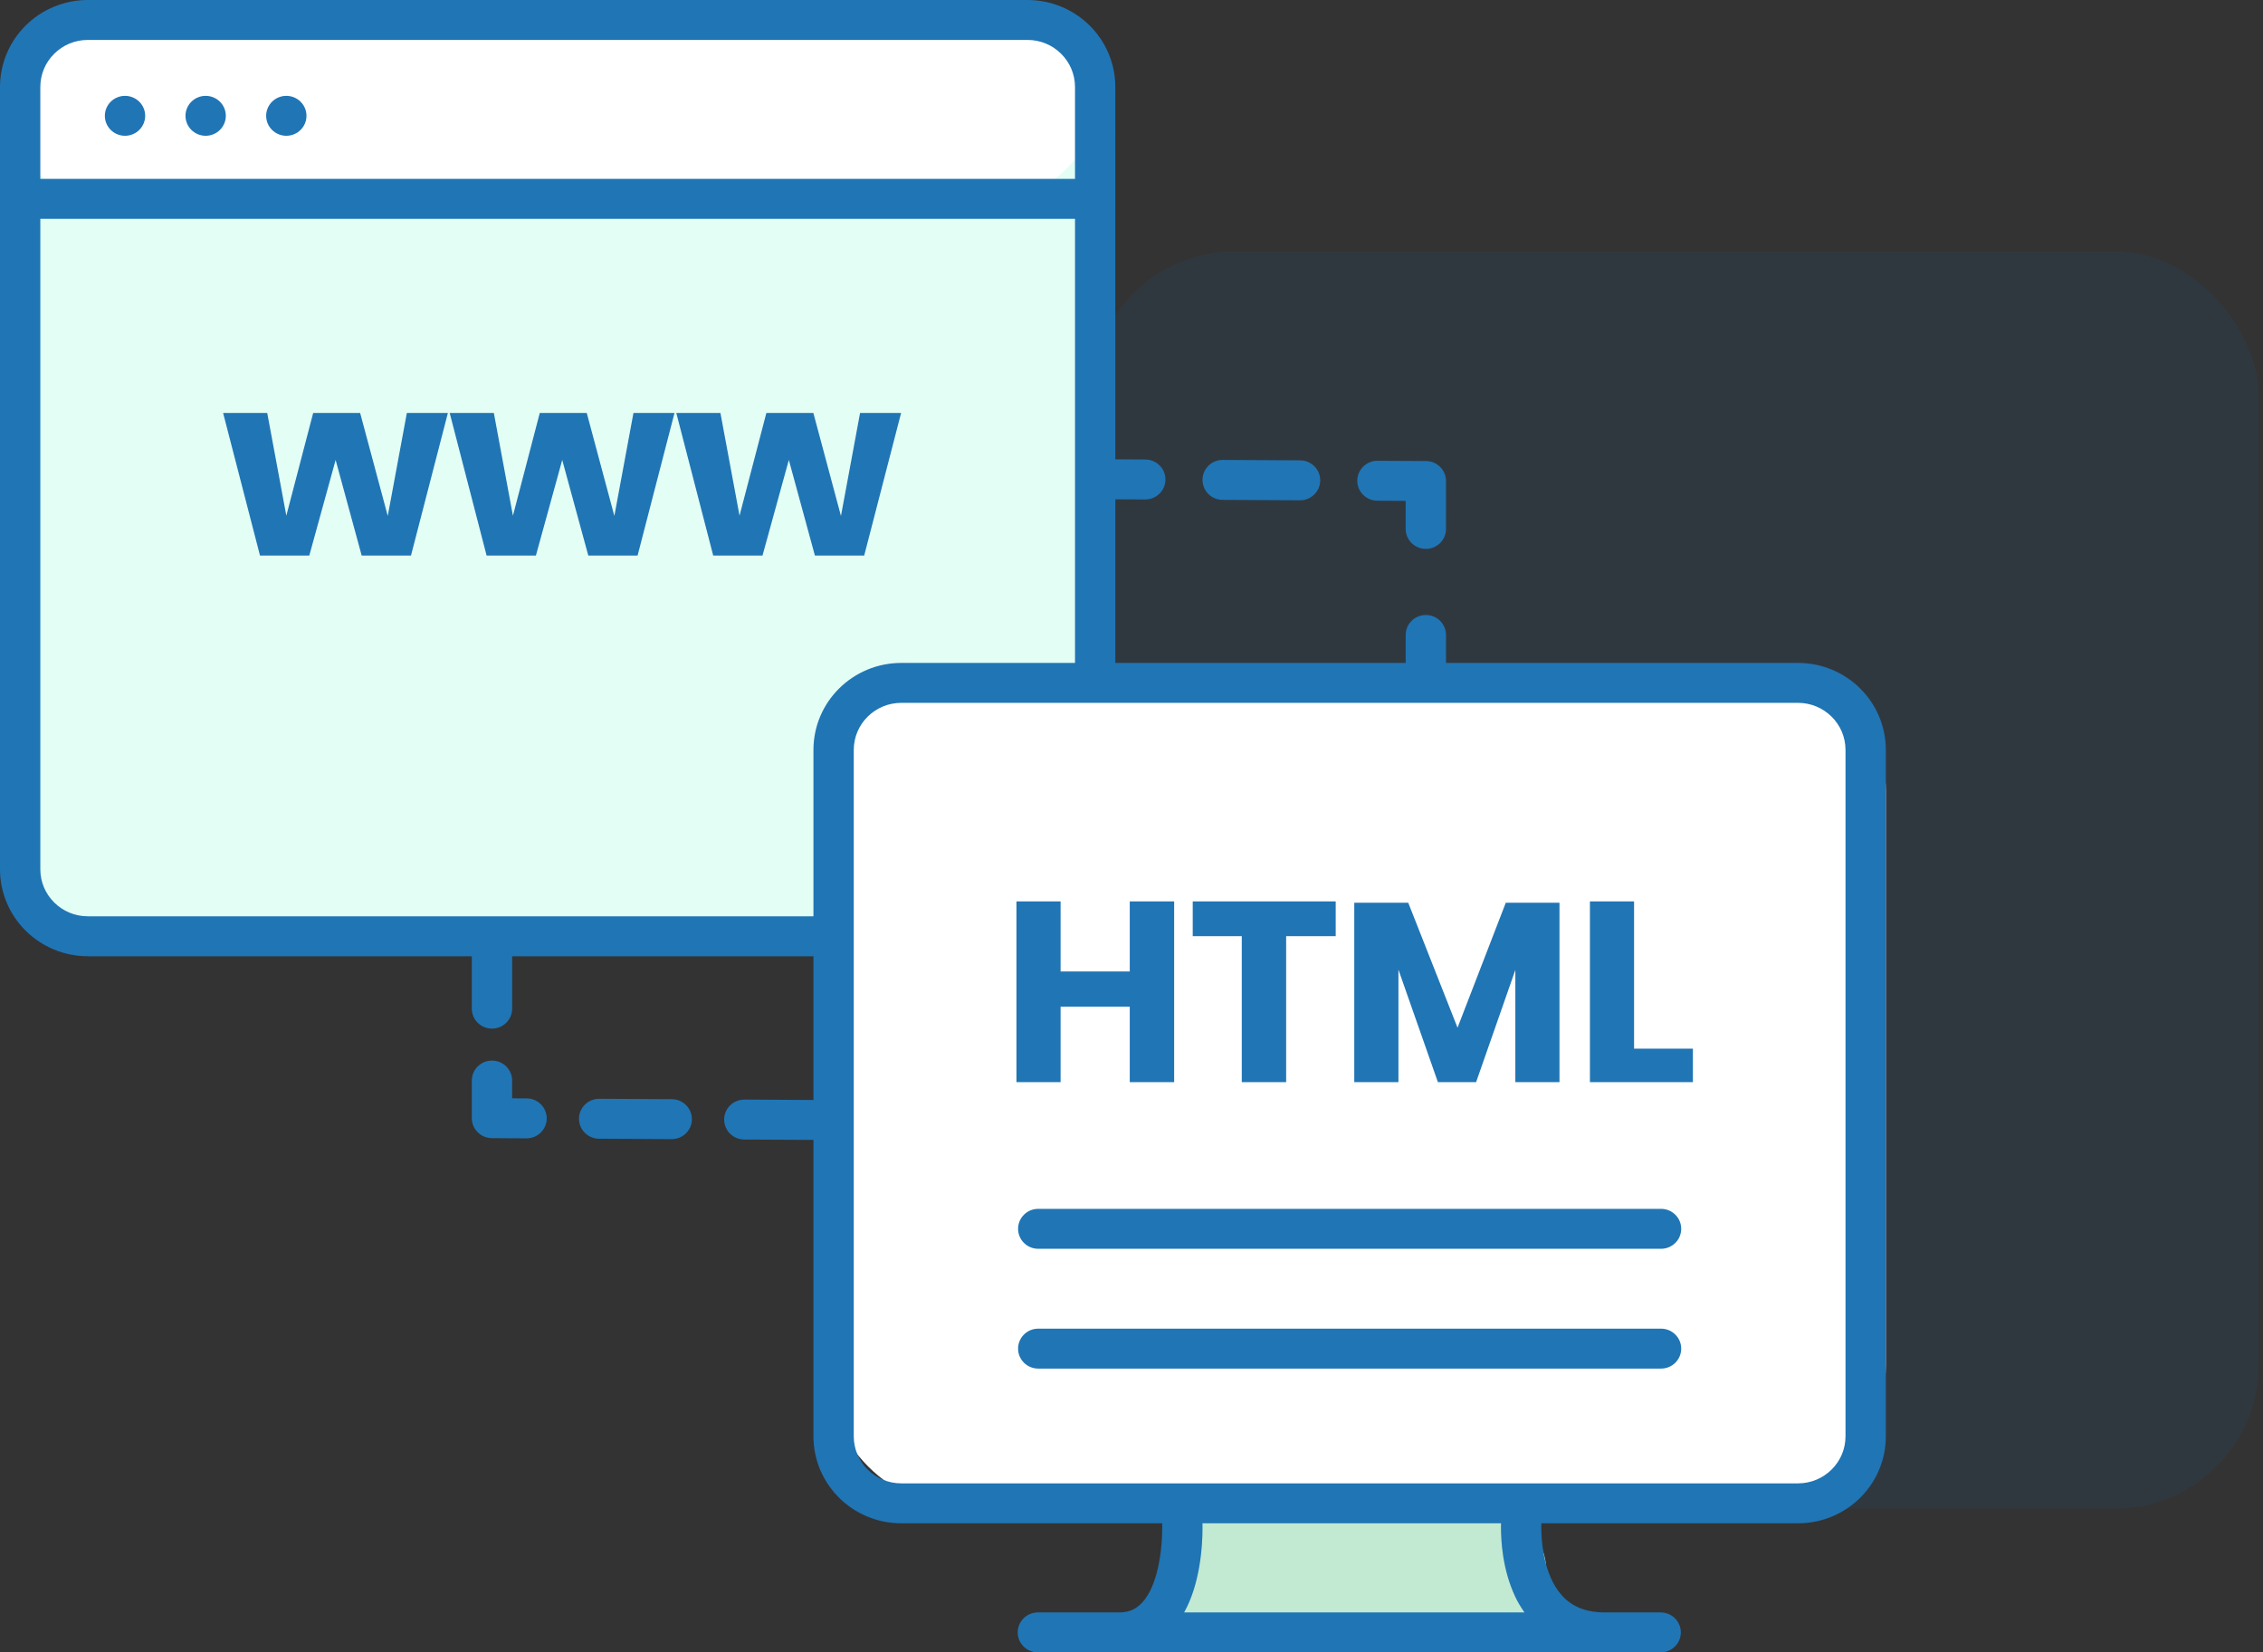<?xml version="1.0" encoding="UTF-8"?>
<svg width="126px" height="92px" viewBox="0 0 126 92" version="1.1" xmlns="http://www.w3.org/2000/svg" xmlns:xlink="http://www.w3.org/1999/xlink">
    <rect x="0" y="0" width="126" height="92" fill="#333333" stroke="none"/>
    <title>Icon_adaptive</title>
    <g id="medical-3" stroke="none" stroke-width="1" fill="none" fill-rule="evenodd">
        <g id="2" transform="translate(-1016, -1272)">
            <g id="3" transform="translate(268, 1037)">
                <g id="Group-44" transform="translate(748, 235)">
                    <rect id="Rectangle-Copy-26" fill-opacity="0.06" fill="#0091FF" x="60.755" y="14" width="65" height="70" rx="8"></rect>
                    <rect id="Rectangle" fill="#E3FFF5" x="0" y="0" width="61" height="53" rx="8"></rect>
                    <path d="M66,84 L85,84 L85.864,86.241 C86.559,88.045 85.66,90.071 83.856,90.766 C83.455,90.921 83.028,91 82.598,91 L68.084,91 C66.151,91 64.584,89.433 64.584,87.5 C64.584,86.918 64.73,86.345 65.007,85.833 L66,84 L66,84 Z" id="Rectangle" fill="#C2EAD2"></path>
                    <rect id="Rectangle-Copy-25" fill="#FFFFFF" x="0" y="0" width="61" height="11" rx="5.5"></rect>
                    <path d="M52,38 L99,38 C102.314,38 105,40.686 105,44 L105,76 C105,80.418 101.418,84 97,84 L54,84 C49.582,84 46,80.418 46,76 L46,44 C46,40.686 48.686,38 52,38 Z" id="Rectangle-Copy-24" fill="#FFFFFF"></path>
                    <path d="M57.807,68.418 L92.484,68.418 M57.209,0 C58.555,0 59.785,0.544 60.667,1.419 C61.55,2.292 62.1,3.51 62.099,4.844 L62.099,4.844 L62.1,25.576 L63.773,25.585 C64.393,25.588 64.893,26.088 64.889,26.703 C64.886,27.317 64.381,27.812 63.761,27.808 L63.761,27.808 L62.1,27.8 L62.1,36.91 L78.266,36.91 L78.266,35.354 C78.266,34.74 78.769,34.242 79.389,34.242 C80.009,34.242 80.512,34.74 80.512,35.354 L80.512,35.354 L80.512,36.91 L100.109,36.91 C101.456,36.91 102.686,37.454 103.567,38.329 C104.451,39.202 105,40.42 105,41.754 L105,41.754 L105,79.971 C105,81.305 104.451,82.523 103.567,83.396 C102.686,84.27 101.456,84.815 100.109,84.814 L100.109,84.814 L85.821,84.814 L85.82,84.845 C85.818,84.89 85.816,84.961 85.816,85.053 C85.815,85.365 85.838,85.917 85.951,86.526 C86.063,87.135 86.269,87.796 86.597,88.332 C86.815,88.691 87.08,88.994 87.409,89.23 C87.85,89.54 88.412,89.76 89.281,89.777 L89.281,89.777 L92.463,89.777 C93.083,89.777 93.586,90.274 93.586,90.888 C93.586,91.502 93.083,92 92.463,92 L92.463,92 L57.786,92 C57.166,92 56.664,91.502 56.664,90.888 C56.664,90.274 57.166,89.777 57.786,89.777 L57.786,89.777 L62.349,89.777 C62.758,89.765 63.024,89.668 63.266,89.512 C63.506,89.354 63.725,89.114 63.918,88.79 C64.307,88.147 64.538,87.185 64.631,86.368 C64.697,85.822 64.71,85.341 64.71,85.054 L64.71,84.975 C64.709,84.903 64.708,84.849 64.706,84.814 L64.706,84.814 L50.183,84.814 C47.481,84.814 45.292,82.646 45.291,79.971 L45.291,79.971 L45.291,63.468 L41.436,63.447 C40.816,63.443 40.317,62.943 40.32,62.329 C40.323,61.715 40.829,61.22 41.449,61.223 L41.449,61.223 L45.291,61.245 L45.291,53.241 L28.516,53.241 L28.516,56.16 C28.516,56.774 28.013,57.272 27.393,57.272 C26.773,57.272 26.27,56.774 26.27,56.16 L26.27,56.16 L26.27,53.241 L4.891,53.241 C2.189,53.241 0,51.073 0,48.397 L0,48.397 L0,4.844 C0,3.51 0.549,2.292 1.432,1.419 C2.314,0.544 3.544,0 4.891,0 L4.891,0 Z M83.574,84.814 L66.952,84.814 C66.954,84.878 66.955,84.956 66.955,85.054 C66.955,85.519 66.93,86.34 66.766,87.273 C66.623,88.072 66.388,88.955 65.931,89.777 L65.931,89.777 L84.879,89.777 C84.68,89.49 84.502,89.196 84.363,88.9 C83.64,87.352 83.576,85.782 83.571,85.053 C83.571,84.956 83.572,84.879 83.574,84.814 L83.574,84.814 Z M100.109,39.133 L50.183,39.133 C49.448,39.134 48.794,39.425 48.311,39.901 C47.831,40.379 47.537,41.027 47.536,41.754 L47.536,41.754 L47.536,79.971 C47.537,80.698 47.831,81.346 48.311,81.823 C48.794,82.299 49.448,82.59 50.183,82.591 L50.183,82.591 L100.109,82.591 C100.843,82.59 101.497,82.299 101.98,81.823 C102.461,81.346 102.754,80.698 102.755,79.971 L102.755,79.971 L102.755,41.754 C102.754,41.027 102.461,40.379 101.98,39.901 C101.497,39.425 100.843,39.134 100.109,39.133 L100.109,39.133 Z M92.484,73.977 C93.104,73.977 93.607,74.474 93.607,75.089 C93.607,75.703 93.104,76.2 92.484,76.2 L92.484,76.2 L57.807,76.2 C57.187,76.2 56.685,75.703 56.685,75.089 C56.685,74.474 57.187,73.977 57.807,73.977 L57.807,73.977 Z M92.484,67.306 C93.104,67.306 93.607,67.804 93.607,68.418 C93.607,69.032 93.104,69.53 92.484,69.53 L92.484,69.53 L57.807,69.53 C57.187,69.53 56.685,69.032 56.685,68.418 C56.685,67.804 57.187,67.306 57.807,67.306 L57.807,67.306 Z M33.366,61.179 L37.407,61.201 C38.028,61.205 38.527,61.705 38.524,62.319 C38.521,62.933 38.015,63.428 37.395,63.424 L37.395,63.424 L33.354,63.402 C32.733,63.399 32.234,62.898 32.237,62.284 C32.24,61.671 32.746,61.175 33.366,61.179 L33.366,61.179 Z M27.393,59.051 C28.012,59.051 28.515,59.548 28.515,60.162 L28.515,60.162 L28.515,61.152 L29.324,61.157 L29.447,61.164 C30.009,61.227 30.444,61.701 30.441,62.275 C30.437,62.889 29.932,63.383 29.312,63.38 L29.312,63.38 L27.386,63.369 C26.77,63.366 26.27,62.868 26.27,62.258 L26.27,62.258 L26.27,60.162 C26.27,59.548 26.773,59.051 27.393,59.051 Z M90.982,50.19 L90.982,58.387 L94.258,58.387 L94.258,60.251 L88.524,60.251 L88.524,50.19 L90.982,50.19 Z M59.052,50.19 L59.052,54.089 L62.903,54.089 L62.903,50.19 L65.375,50.19 L65.375,60.251 L62.903,60.251 L62.903,56.053 L59.052,56.053 L59.052,60.251 L56.594,60.251 L56.594,50.19 L59.052,50.19 Z M78.408,50.261 L81.153,57.22 L83.84,50.261 L86.829,50.261 L86.829,60.251 L84.372,60.251 L84.372,54.004 L82.187,60.251 L80.06,60.251 L77.862,53.989 L77.862,60.251 L75.404,60.251 L75.404,50.261 L78.408,50.261 Z M74.37,50.19 L74.37,52.125 L71.611,52.125 L71.611,60.251 L69.14,60.251 L69.14,52.125 L66.409,52.125 L66.409,50.19 L74.37,50.19 Z M59.855,12.182 L2.245,12.182 L2.245,48.397 C2.246,49.124 2.539,49.772 3.02,50.25 C3.502,50.726 4.157,51.017 4.891,51.017 L4.891,51.017 L45.291,51.017 L45.291,41.754 C45.292,39.078 47.481,36.911 50.183,36.91 L50.183,36.91 L59.855,36.91 L59.855,12.182 Z M14.879,22.992 L15.942,28.712 L17.437,22.992 L20.052,22.992 L21.59,28.727 L22.653,22.992 L24.938,22.992 L22.883,30.932 L20.138,30.932 L18.687,25.61 L17.221,30.932 L14.476,30.932 L12.422,22.992 L14.879,22.992 Z M27.496,22.992 L28.559,28.712 L30.054,22.992 L32.669,22.992 L34.206,28.727 L35.27,22.992 L37.555,22.992 L35.5,30.932 L32.755,30.932 L31.304,25.61 L29.838,30.932 L27.093,30.932 L25.038,22.992 L27.496,22.992 Z M40.112,22.992 L41.176,28.712 L42.67,22.992 L45.286,22.992 L46.823,28.727 L47.887,22.992 L50.172,22.992 L48.117,30.932 L45.372,30.932 L43.921,25.61 L42.455,30.932 L39.71,30.932 L37.655,22.992 L40.112,22.992 Z M76.7,25.655 L79.395,25.67 C80.011,25.673 80.511,26.171 80.511,26.781 L80.511,26.781 L80.512,29.45 C80.512,30.064 80.009,30.561 79.389,30.561 C78.769,30.561 78.266,30.064 78.266,29.45 L78.266,29.45 L78.266,27.887 L76.688,27.878 C76.068,27.875 75.568,27.375 75.572,26.761 C75.575,26.147 76.08,25.652 76.7,25.655 L76.7,25.655 Z M68.082,25.608 L72.391,25.632 C73.011,25.635 73.511,26.136 73.507,26.749 C73.504,27.363 72.999,27.859 72.379,27.855 L72.379,27.855 L68.07,27.832 C67.45,27.828 66.95,27.328 66.954,26.714 C66.956,26.1 67.462,25.605 68.082,25.608 L68.082,25.608 Z M57.209,2.223 L4.891,2.223 C4.157,2.224 3.502,2.515 3.02,2.991 C2.539,3.469 2.246,4.117 2.245,4.844 L2.245,4.844 L2.245,9.959 L59.855,9.959 L59.855,4.844 C59.854,4.117 59.56,3.469 59.079,2.991 C58.597,2.515 57.943,2.224 57.209,2.223 L57.209,2.223 Z M6.96,5.337 C7.581,5.337 8.083,5.835 8.083,6.448 C8.083,7.062 7.581,7.56 6.96,7.56 C6.34,7.56 5.838,7.062 5.838,6.448 C5.838,5.835 6.34,5.337 6.96,5.337 Z M11.451,5.337 C12.071,5.337 12.574,5.835 12.574,6.448 C12.574,7.062 12.071,7.56 11.451,7.56 C10.831,7.56 10.328,7.062 10.328,6.448 C10.328,5.835 10.831,5.337 11.451,5.337 Z M15.942,5.337 C16.562,5.337 17.064,5.835 17.064,6.448 C17.064,7.062 16.562,7.56 15.942,7.56 C15.322,7.56 14.819,7.062 14.819,6.448 C14.819,5.835 15.322,5.337 15.942,5.337 Z" id="Combined-Shape" fill="#2075B5"></path>
                </g>
            </g>
        </g>
    </g>
</svg>